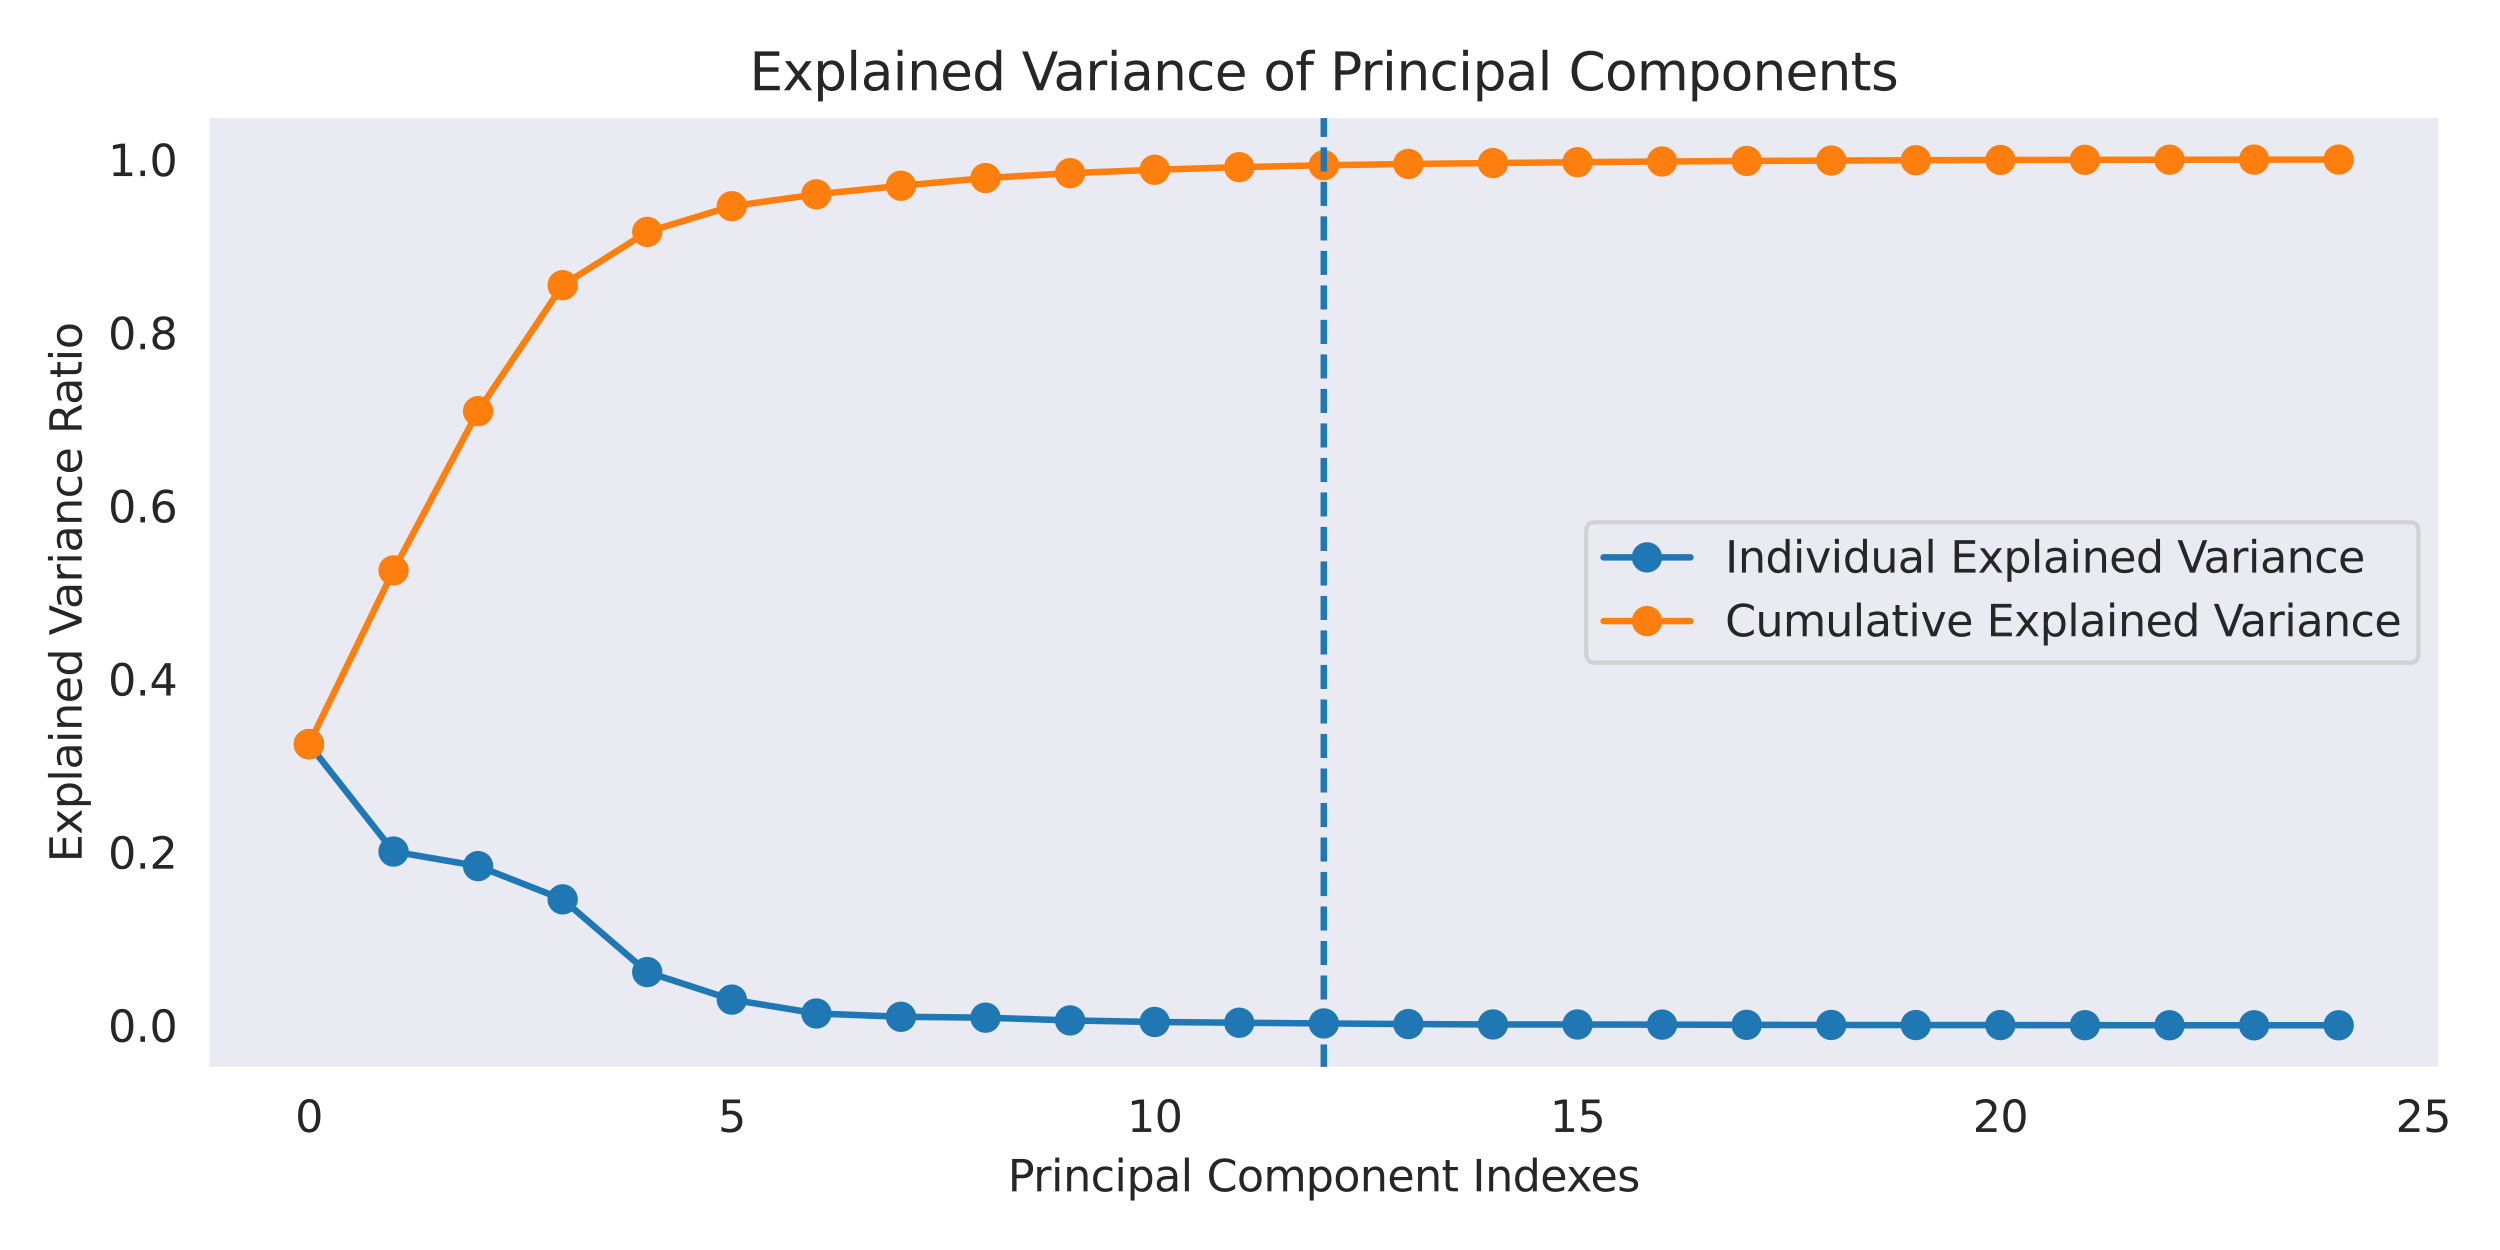 <?xml version="1.0" encoding="utf-8" standalone="no"?>
<!DOCTYPE svg PUBLIC "-//W3C//DTD SVG 1.1//EN"
  "http://www.w3.org/Graphics/SVG/1.1/DTD/svg11.dtd">
<svg xmlns:xlink="http://www.w3.org/1999/xlink" width="576pt" height="288pt" viewBox="0 0 576 288" xmlns="http://www.w3.org/2000/svg" version="1.1">
 <defs>
  <style type="text/css">*{stroke-linejoin: round; stroke-linecap: butt}</style>
 </defs>
 <g id="figure_1">
  <g id="patch_1">
   <path d="M 0 288 
L 576 288 
L 576 0 
L 0 0 
z
" style="fill: #ffffff"/>
  </g>
  <g id="axes_1">
   <g id="patch_2">
    <path d="M 47.8 246.2 
L 562.207 246.2 
L 562.207 26.8 
L 47.8 26.8 
z
" style="fill: #eaeaf2"/>
   </g>
   <g id="matplotlib.axis_1">
    <g id="xtick_1">
     <g id="text_1">
      <!-- 0 -->
      <g style="fill: #262626" transform="translate(68.001 260.798)scale(0.1 -0.1)">
       <defs>
        <path id="DejaVuSans-30" d="M 2034 4250 
Q 1547 4250 1301 3770 
Q 1056 3291 1056 2328 
Q 1056 1369 1301 889 
Q 1547 409 2034 409 
Q 2525 409 2770 889 
Q 3016 1369 3016 2328 
Q 3016 3291 2770 3770 
Q 2525 4250 2034 4250 
z
M 2034 4750 
Q 2819 4750 3233 4129 
Q 3647 3509 3647 2328 
Q 3647 1150 3233 529 
Q 2819 -91 2034 -91 
Q 1250 -91 836 529 
Q 422 1150 422 2328 
Q 422 3509 836 4129 
Q 1250 4750 2034 4750 
z
" transform="scale(0.016)"/>
       </defs>
       <use xlink:href="#DejaVuSans-30"/>
      </g>
     </g>
    </g>
    <g id="xtick_2">
     <g id="text_2">
      <!-- 5 -->
      <g style="fill: #262626" transform="translate(165.426 260.798)scale(0.1 -0.1)">
       <defs>
        <path id="DejaVuSans-35" d="M 691 4666 
L 3169 4666 
L 3169 4134 
L 1269 4134 
L 1269 2991 
Q 1406 3038 1543 3061 
Q 1681 3084 1819 3084 
Q 2600 3084 3056 2656 
Q 3513 2228 3513 1497 
Q 3513 744 3044 326 
Q 2575 -91 1722 -91 
Q 1428 -91 1123 -41 
Q 819 9 494 109 
L 494 744 
Q 775 591 1075 516 
Q 1375 441 1709 441 
Q 2250 441 2565 725 
Q 2881 1009 2881 1497 
Q 2881 1984 2565 2268 
Q 2250 2553 1709 2553 
Q 1456 2553 1204 2497 
Q 953 2441 691 2322 
L 691 4666 
z
" transform="scale(0.016)"/>
       </defs>
       <use xlink:href="#DejaVuSans-35"/>
      </g>
     </g>
    </g>
    <g id="xtick_3">
     <g id="text_3">
      <!-- 10 -->
      <g style="fill: #262626" transform="translate(259.671 260.798)scale(0.1 -0.1)">
       <defs>
        <path id="DejaVuSans-31" d="M 794 531 
L 1825 531 
L 1825 4091 
L 703 3866 
L 703 4441 
L 1819 4666 
L 2450 4666 
L 2450 531 
L 3481 531 
L 3481 0 
L 794 0 
L 794 531 
z
" transform="scale(0.016)"/>
       </defs>
       <use xlink:href="#DejaVuSans-31"/>
       <use xlink:href="#DejaVuSans-30" x="63.623"/>
      </g>
     </g>
    </g>
    <g id="xtick_4">
     <g id="text_4">
      <!-- 15 -->
      <g style="fill: #262626" transform="translate(357.096 260.798)scale(0.1 -0.1)">
       <use xlink:href="#DejaVuSans-31"/>
       <use xlink:href="#DejaVuSans-35" x="63.623"/>
      </g>
     </g>
    </g>
    <g id="xtick_5">
     <g id="text_5">
      <!-- 20 -->
      <g style="fill: #262626" transform="translate(454.522 260.798)scale(0.1 -0.1)">
       <defs>
        <path id="DejaVuSans-32" d="M 1228 531 
L 3431 531 
L 3431 0 
L 469 0 
L 469 531 
Q 828 903 1448 1529 
Q 2069 2156 2228 2338 
Q 2531 2678 2651 2914 
Q 2772 3150 2772 3378 
Q 2772 3750 2511 3984 
Q 2250 4219 1831 4219 
Q 1534 4219 1204 4116 
Q 875 4013 500 3803 
L 500 4441 
Q 881 4594 1212 4672 
Q 1544 4750 1819 4750 
Q 2544 4750 2975 4387 
Q 3406 4025 3406 3419 
Q 3406 3131 3298 2873 
Q 3191 2616 2906 2266 
Q 2828 2175 2409 1742 
Q 1991 1309 1228 531 
z
" transform="scale(0.016)"/>
       </defs>
       <use xlink:href="#DejaVuSans-32"/>
       <use xlink:href="#DejaVuSans-30" x="63.623"/>
      </g>
     </g>
    </g>
    <g id="xtick_6">
     <g id="text_6">
      <!-- 25 -->
      <g style="fill: #262626" transform="translate(551.947 260.798)scale(0.1 -0.1)">
       <use xlink:href="#DejaVuSans-32"/>
       <use xlink:href="#DejaVuSans-35" x="63.623"/>
      </g>
     </g>
    </g>
    <g id="text_7">
     <!-- Principal Component Indexes -->
     <g style="fill: #262626" transform="translate(232.199 274.477)scale(0.1 -0.1)">
      <defs>
       <path id="DejaVuSans-50" d="M 1259 4147 
L 1259 2394 
L 2053 2394 
Q 2494 2394 2734 2622 
Q 2975 2850 2975 3272 
Q 2975 3691 2734 3919 
Q 2494 4147 2053 4147 
L 1259 4147 
z
M 628 4666 
L 2053 4666 
Q 2838 4666 3239 4311 
Q 3641 3956 3641 3272 
Q 3641 2581 3239 2228 
Q 2838 1875 2053 1875 
L 1259 1875 
L 1259 0 
L 628 0 
L 628 4666 
z
" transform="scale(0.016)"/>
       <path id="DejaVuSans-72" d="M 2631 2963 
Q 2534 3019 2420 3045 
Q 2306 3072 2169 3072 
Q 1681 3072 1420 2755 
Q 1159 2438 1159 1844 
L 1159 0 
L 581 0 
L 581 3500 
L 1159 3500 
L 1159 2956 
Q 1341 3275 1631 3429 
Q 1922 3584 2338 3584 
Q 2397 3584 2469 3576 
Q 2541 3569 2628 3553 
L 2631 2963 
z
" transform="scale(0.016)"/>
       <path id="DejaVuSans-69" d="M 603 3500 
L 1178 3500 
L 1178 0 
L 603 0 
L 603 3500 
z
M 603 4863 
L 1178 4863 
L 1178 4134 
L 603 4134 
L 603 4863 
z
" transform="scale(0.016)"/>
       <path id="DejaVuSans-6e" d="M 3513 2113 
L 3513 0 
L 2938 0 
L 2938 2094 
Q 2938 2591 2744 2837 
Q 2550 3084 2163 3084 
Q 1697 3084 1428 2787 
Q 1159 2491 1159 1978 
L 1159 0 
L 581 0 
L 581 3500 
L 1159 3500 
L 1159 2956 
Q 1366 3272 1645 3428 
Q 1925 3584 2291 3584 
Q 2894 3584 3203 3211 
Q 3513 2838 3513 2113 
z
" transform="scale(0.016)"/>
       <path id="DejaVuSans-63" d="M 3122 3366 
L 3122 2828 
Q 2878 2963 2633 3030 
Q 2388 3097 2138 3097 
Q 1578 3097 1268 2742 
Q 959 2388 959 1747 
Q 959 1106 1268 751 
Q 1578 397 2138 397 
Q 2388 397 2633 464 
Q 2878 531 3122 666 
L 3122 134 
Q 2881 22 2623 -34 
Q 2366 -91 2075 -91 
Q 1284 -91 818 406 
Q 353 903 353 1747 
Q 353 2603 823 3093 
Q 1294 3584 2113 3584 
Q 2378 3584 2631 3529 
Q 2884 3475 3122 3366 
z
" transform="scale(0.016)"/>
       <path id="DejaVuSans-70" d="M 1159 525 
L 1159 -1331 
L 581 -1331 
L 581 3500 
L 1159 3500 
L 1159 2969 
Q 1341 3281 1617 3432 
Q 1894 3584 2278 3584 
Q 2916 3584 3314 3078 
Q 3713 2572 3713 1747 
Q 3713 922 3314 415 
Q 2916 -91 2278 -91 
Q 1894 -91 1617 61 
Q 1341 213 1159 525 
z
M 3116 1747 
Q 3116 2381 2855 2742 
Q 2594 3103 2138 3103 
Q 1681 3103 1420 2742 
Q 1159 2381 1159 1747 
Q 1159 1113 1420 752 
Q 1681 391 2138 391 
Q 2594 391 2855 752 
Q 3116 1113 3116 1747 
z
" transform="scale(0.016)"/>
       <path id="DejaVuSans-61" d="M 2194 1759 
Q 1497 1759 1228 1600 
Q 959 1441 959 1056 
Q 959 750 1161 570 
Q 1363 391 1709 391 
Q 2188 391 2477 730 
Q 2766 1069 2766 1631 
L 2766 1759 
L 2194 1759 
z
M 3341 1997 
L 3341 0 
L 2766 0 
L 2766 531 
Q 2569 213 2275 61 
Q 1981 -91 1556 -91 
Q 1019 -91 701 211 
Q 384 513 384 1019 
Q 384 1609 779 1909 
Q 1175 2209 1959 2209 
L 2766 2209 
L 2766 2266 
Q 2766 2663 2505 2880 
Q 2244 3097 1772 3097 
Q 1472 3097 1187 3025 
Q 903 2953 641 2809 
L 641 3341 
Q 956 3463 1253 3523 
Q 1550 3584 1831 3584 
Q 2591 3584 2966 3190 
Q 3341 2797 3341 1997 
z
" transform="scale(0.016)"/>
       <path id="DejaVuSans-6c" d="M 603 4863 
L 1178 4863 
L 1178 0 
L 603 0 
L 603 4863 
z
" transform="scale(0.016)"/>
       <path id="DejaVuSans-20" transform="scale(0.016)"/>
       <path id="DejaVuSans-43" d="M 4122 4306 
L 4122 3641 
Q 3803 3938 3442 4084 
Q 3081 4231 2675 4231 
Q 1875 4231 1450 3742 
Q 1025 3253 1025 2328 
Q 1025 1406 1450 917 
Q 1875 428 2675 428 
Q 3081 428 3442 575 
Q 3803 722 4122 1019 
L 4122 359 
Q 3791 134 3420 21 
Q 3050 -91 2638 -91 
Q 1578 -91 968 557 
Q 359 1206 359 2328 
Q 359 3453 968 4101 
Q 1578 4750 2638 4750 
Q 3056 4750 3426 4639 
Q 3797 4528 4122 4306 
z
" transform="scale(0.016)"/>
       <path id="DejaVuSans-6f" d="M 1959 3097 
Q 1497 3097 1228 2736 
Q 959 2375 959 1747 
Q 959 1119 1226 758 
Q 1494 397 1959 397 
Q 2419 397 2687 759 
Q 2956 1122 2956 1747 
Q 2956 2369 2687 2733 
Q 2419 3097 1959 3097 
z
M 1959 3584 
Q 2709 3584 3137 3096 
Q 3566 2609 3566 1747 
Q 3566 888 3137 398 
Q 2709 -91 1959 -91 
Q 1206 -91 779 398 
Q 353 888 353 1747 
Q 353 2609 779 3096 
Q 1206 3584 1959 3584 
z
" transform="scale(0.016)"/>
       <path id="DejaVuSans-6d" d="M 3328 2828 
Q 3544 3216 3844 3400 
Q 4144 3584 4550 3584 
Q 5097 3584 5394 3201 
Q 5691 2819 5691 2113 
L 5691 0 
L 5113 0 
L 5113 2094 
Q 5113 2597 4934 2840 
Q 4756 3084 4391 3084 
Q 3944 3084 3684 2787 
Q 3425 2491 3425 1978 
L 3425 0 
L 2847 0 
L 2847 2094 
Q 2847 2600 2669 2842 
Q 2491 3084 2119 3084 
Q 1678 3084 1418 2786 
Q 1159 2488 1159 1978 
L 1159 0 
L 581 0 
L 581 3500 
L 1159 3500 
L 1159 2956 
Q 1356 3278 1631 3431 
Q 1906 3584 2284 3584 
Q 2666 3584 2933 3390 
Q 3200 3197 3328 2828 
z
" transform="scale(0.016)"/>
       <path id="DejaVuSans-65" d="M 3597 1894 
L 3597 1613 
L 953 1613 
Q 991 1019 1311 708 
Q 1631 397 2203 397 
Q 2534 397 2845 478 
Q 3156 559 3463 722 
L 3463 178 
Q 3153 47 2828 -22 
Q 2503 -91 2169 -91 
Q 1331 -91 842 396 
Q 353 884 353 1716 
Q 353 2575 817 3079 
Q 1281 3584 2069 3584 
Q 2775 3584 3186 3129 
Q 3597 2675 3597 1894 
z
M 3022 2063 
Q 3016 2534 2758 2815 
Q 2500 3097 2075 3097 
Q 1594 3097 1305 2825 
Q 1016 2553 972 2059 
L 3022 2063 
z
" transform="scale(0.016)"/>
       <path id="DejaVuSans-74" d="M 1172 4494 
L 1172 3500 
L 2356 3500 
L 2356 3053 
L 1172 3053 
L 1172 1153 
Q 1172 725 1289 603 
Q 1406 481 1766 481 
L 2356 481 
L 2356 0 
L 1766 0 
Q 1100 0 847 248 
Q 594 497 594 1153 
L 594 3053 
L 172 3053 
L 172 3500 
L 594 3500 
L 594 4494 
L 1172 4494 
z
" transform="scale(0.016)"/>
       <path id="DejaVuSans-49" d="M 628 4666 
L 1259 4666 
L 1259 0 
L 628 0 
L 628 4666 
z
" transform="scale(0.016)"/>
       <path id="DejaVuSans-64" d="M 2906 2969 
L 2906 4863 
L 3481 4863 
L 3481 0 
L 2906 0 
L 2906 525 
Q 2725 213 2448 61 
Q 2172 -91 1784 -91 
Q 1150 -91 751 415 
Q 353 922 353 1747 
Q 353 2572 751 3078 
Q 1150 3584 1784 3584 
Q 2172 3584 2448 3432 
Q 2725 3281 2906 2969 
z
M 947 1747 
Q 947 1113 1208 752 
Q 1469 391 1925 391 
Q 2381 391 2643 752 
Q 2906 1113 2906 1747 
Q 2906 2381 2643 2742 
Q 2381 3103 1925 3103 
Q 1469 3103 1208 2742 
Q 947 2381 947 1747 
z
" transform="scale(0.016)"/>
       <path id="DejaVuSans-78" d="M 3513 3500 
L 2247 1797 
L 3578 0 
L 2900 0 
L 1881 1375 
L 863 0 
L 184 0 
L 1544 1831 
L 300 3500 
L 978 3500 
L 1906 2253 
L 2834 3500 
L 3513 3500 
z
" transform="scale(0.016)"/>
       <path id="DejaVuSans-73" d="M 2834 3397 
L 2834 2853 
Q 2591 2978 2328 3040 
Q 2066 3103 1784 3103 
Q 1356 3103 1142 2972 
Q 928 2841 928 2578 
Q 928 2378 1081 2264 
Q 1234 2150 1697 2047 
L 1894 2003 
Q 2506 1872 2764 1633 
Q 3022 1394 3022 966 
Q 3022 478 2636 193 
Q 2250 -91 1575 -91 
Q 1294 -91 989 -36 
Q 684 19 347 128 
L 347 722 
Q 666 556 975 473 
Q 1284 391 1588 391 
Q 1994 391 2212 530 
Q 2431 669 2431 922 
Q 2431 1156 2273 1281 
Q 2116 1406 1581 1522 
L 1381 1569 
Q 847 1681 609 1914 
Q 372 2147 372 2553 
Q 372 3047 722 3315 
Q 1072 3584 1716 3584 
Q 2034 3584 2315 3537 
Q 2597 3491 2834 3397 
z
" transform="scale(0.016)"/>
      </defs>
      <use xlink:href="#DejaVuSans-50"/>
      <use xlink:href="#DejaVuSans-72" x="58.553"/>
      <use xlink:href="#DejaVuSans-69" x="99.666"/>
      <use xlink:href="#DejaVuSans-6e" x="127.449"/>
      <use xlink:href="#DejaVuSans-63" x="190.828"/>
      <use xlink:href="#DejaVuSans-69" x="245.809"/>
      <use xlink:href="#DejaVuSans-70" x="273.592"/>
      <use xlink:href="#DejaVuSans-61" x="337.068"/>
      <use xlink:href="#DejaVuSans-6c" x="398.348"/>
      <use xlink:href="#DejaVuSans-20" x="426.131"/>
      <use xlink:href="#DejaVuSans-43" x="457.918"/>
      <use xlink:href="#DejaVuSans-6f" x="527.742"/>
      <use xlink:href="#DejaVuSans-6d" x="588.924"/>
      <use xlink:href="#DejaVuSans-70" x="686.336"/>
      <use xlink:href="#DejaVuSans-6f" x="749.812"/>
      <use xlink:href="#DejaVuSans-6e" x="810.994"/>
      <use xlink:href="#DejaVuSans-65" x="874.373"/>
      <use xlink:href="#DejaVuSans-6e" x="935.896"/>
      <use xlink:href="#DejaVuSans-74" x="999.275"/>
      <use xlink:href="#DejaVuSans-20" x="1038.484"/>
      <use xlink:href="#DejaVuSans-49" x="1070.271"/>
      <use xlink:href="#DejaVuSans-6e" x="1099.764"/>
      <use xlink:href="#DejaVuSans-64" x="1163.143"/>
      <use xlink:href="#DejaVuSans-65" x="1226.619"/>
      <use xlink:href="#DejaVuSans-78" x="1286.393"/>
      <use xlink:href="#DejaVuSans-65" x="1342.447"/>
      <use xlink:href="#DejaVuSans-73" x="1403.971"/>
     </g>
    </g>
   </g>
   <g id="matplotlib.axis_2">
    <g id="ytick_1">
     <g id="text_8">
      <!-- 0.0 -->
      <g style="fill: #262626" transform="translate(24.897 240.04)scale(0.1 -0.1)">
       <defs>
        <path id="DejaVuSans-2e" d="M 684 794 
L 1344 794 
L 1344 0 
L 684 0 
L 684 794 
z
" transform="scale(0.016)"/>
       </defs>
       <use xlink:href="#DejaVuSans-30"/>
       <use xlink:href="#DejaVuSans-2e" x="63.623"/>
       <use xlink:href="#DejaVuSans-30" x="95.41"/>
      </g>
     </g>
    </g>
    <g id="ytick_2">
     <g id="text_9">
      <!-- 0.2 -->
      <g style="fill: #262626" transform="translate(24.897 200.146)scale(0.1 -0.1)">
       <use xlink:href="#DejaVuSans-30"/>
       <use xlink:href="#DejaVuSans-2e" x="63.623"/>
       <use xlink:href="#DejaVuSans-32" x="95.41"/>
      </g>
     </g>
    </g>
    <g id="ytick_3">
     <g id="text_10">
      <!-- 0.4 -->
      <g style="fill: #262626" transform="translate(24.897 160.253)scale(0.1 -0.1)">
       <defs>
        <path id="DejaVuSans-34" d="M 2419 4116 
L 825 1625 
L 2419 1625 
L 2419 4116 
z
M 2253 4666 
L 3047 4666 
L 3047 1625 
L 3713 1625 
L 3713 1100 
L 3047 1100 
L 3047 0 
L 2419 0 
L 2419 1100 
L 313 1100 
L 313 1709 
L 2253 4666 
z
" transform="scale(0.016)"/>
       </defs>
       <use xlink:href="#DejaVuSans-30"/>
       <use xlink:href="#DejaVuSans-2e" x="63.623"/>
       <use xlink:href="#DejaVuSans-34" x="95.41"/>
      </g>
     </g>
    </g>
    <g id="ytick_4">
     <g id="text_11">
      <!-- 0.6 -->
      <g style="fill: #262626" transform="translate(24.897 120.359)scale(0.1 -0.1)">
       <defs>
        <path id="DejaVuSans-36" d="M 2113 2584 
Q 1688 2584 1439 2293 
Q 1191 2003 1191 1497 
Q 1191 994 1439 701 
Q 1688 409 2113 409 
Q 2538 409 2786 701 
Q 3034 994 3034 1497 
Q 3034 2003 2786 2293 
Q 2538 2584 2113 2584 
z
M 3366 4563 
L 3366 3988 
Q 3128 4100 2886 4159 
Q 2644 4219 2406 4219 
Q 1781 4219 1451 3797 
Q 1122 3375 1075 2522 
Q 1259 2794 1537 2939 
Q 1816 3084 2150 3084 
Q 2853 3084 3261 2657 
Q 3669 2231 3669 1497 
Q 3669 778 3244 343 
Q 2819 -91 2113 -91 
Q 1303 -91 875 529 
Q 447 1150 447 2328 
Q 447 3434 972 4092 
Q 1497 4750 2381 4750 
Q 2619 4750 2861 4703 
Q 3103 4656 3366 4563 
z
" transform="scale(0.016)"/>
       </defs>
       <use xlink:href="#DejaVuSans-30"/>
       <use xlink:href="#DejaVuSans-2e" x="63.623"/>
       <use xlink:href="#DejaVuSans-36" x="95.41"/>
      </g>
     </g>
    </g>
    <g id="ytick_5">
     <g id="text_12">
      <!-- 0.8 -->
      <g style="fill: #262626" transform="translate(24.897 80.466)scale(0.1 -0.1)">
       <defs>
        <path id="DejaVuSans-38" d="M 2034 2216 
Q 1584 2216 1326 1975 
Q 1069 1734 1069 1313 
Q 1069 891 1326 650 
Q 1584 409 2034 409 
Q 2484 409 2743 651 
Q 3003 894 3003 1313 
Q 3003 1734 2745 1975 
Q 2488 2216 2034 2216 
z
M 1403 2484 
Q 997 2584 770 2862 
Q 544 3141 544 3541 
Q 544 4100 942 4425 
Q 1341 4750 2034 4750 
Q 2731 4750 3128 4425 
Q 3525 4100 3525 3541 
Q 3525 3141 3298 2862 
Q 3072 2584 2669 2484 
Q 3125 2378 3379 2068 
Q 3634 1759 3634 1313 
Q 3634 634 3220 271 
Q 2806 -91 2034 -91 
Q 1263 -91 848 271 
Q 434 634 434 1313 
Q 434 1759 690 2068 
Q 947 2378 1403 2484 
z
M 1172 3481 
Q 1172 3119 1398 2916 
Q 1625 2713 2034 2713 
Q 2441 2713 2670 2916 
Q 2900 3119 2900 3481 
Q 2900 3844 2670 4047 
Q 2441 4250 2034 4250 
Q 1625 4250 1398 4047 
Q 1172 3844 1172 3481 
z
" transform="scale(0.016)"/>
       </defs>
       <use xlink:href="#DejaVuSans-30"/>
       <use xlink:href="#DejaVuSans-2e" x="63.623"/>
       <use xlink:href="#DejaVuSans-38" x="95.41"/>
      </g>
     </g>
    </g>
    <g id="ytick_6">
     <g id="text_13">
      <!-- 1.0 -->
      <g style="fill: #262626" transform="translate(24.897 40.572)scale(0.1 -0.1)">
       <use xlink:href="#DejaVuSans-31"/>
       <use xlink:href="#DejaVuSans-2e" x="63.623"/>
       <use xlink:href="#DejaVuSans-30" x="95.41"/>
      </g>
     </g>
    </g>
    <g id="text_14">
     <!-- Explained Variance Ratio -->
     <g style="fill: #262626" transform="translate(18.817 198.667)rotate(-90)scale(0.1 -0.1)">
      <defs>
       <path id="DejaVuSans-45" d="M 628 4666 
L 3578 4666 
L 3578 4134 
L 1259 4134 
L 1259 2753 
L 3481 2753 
L 3481 2222 
L 1259 2222 
L 1259 531 
L 3634 531 
L 3634 0 
L 628 0 
L 628 4666 
z
" transform="scale(0.016)"/>
       <path id="DejaVuSans-56" d="M 1831 0 
L 50 4666 
L 709 4666 
L 2188 738 
L 3669 4666 
L 4325 4666 
L 2547 0 
L 1831 0 
z
" transform="scale(0.016)"/>
       <path id="DejaVuSans-52" d="M 2841 2188 
Q 3044 2119 3236 1894 
Q 3428 1669 3622 1275 
L 4263 0 
L 3584 0 
L 2988 1197 
Q 2756 1666 2539 1819 
Q 2322 1972 1947 1972 
L 1259 1972 
L 1259 0 
L 628 0 
L 628 4666 
L 2053 4666 
Q 2853 4666 3247 4331 
Q 3641 3997 3641 3322 
Q 3641 2881 3436 2590 
Q 3231 2300 2841 2188 
z
M 1259 4147 
L 1259 2491 
L 2053 2491 
Q 2509 2491 2742 2702 
Q 2975 2913 2975 3322 
Q 2975 3731 2742 3939 
Q 2509 4147 2053 4147 
L 1259 4147 
z
" transform="scale(0.016)"/>
      </defs>
      <use xlink:href="#DejaVuSans-45"/>
      <use xlink:href="#DejaVuSans-78" x="63.184"/>
      <use xlink:href="#DejaVuSans-70" x="122.363"/>
      <use xlink:href="#DejaVuSans-6c" x="185.84"/>
      <use xlink:href="#DejaVuSans-61" x="213.623"/>
      <use xlink:href="#DejaVuSans-69" x="274.902"/>
      <use xlink:href="#DejaVuSans-6e" x="302.686"/>
      <use xlink:href="#DejaVuSans-65" x="366.064"/>
      <use xlink:href="#DejaVuSans-64" x="427.588"/>
      <use xlink:href="#DejaVuSans-20" x="491.064"/>
      <use xlink:href="#DejaVuSans-56" x="522.852"/>
      <use xlink:href="#DejaVuSans-61" x="583.51"/>
      <use xlink:href="#DejaVuSans-72" x="644.789"/>
      <use xlink:href="#DejaVuSans-69" x="685.902"/>
      <use xlink:href="#DejaVuSans-61" x="713.686"/>
      <use xlink:href="#DejaVuSans-6e" x="774.965"/>
      <use xlink:href="#DejaVuSans-63" x="838.344"/>
      <use xlink:href="#DejaVuSans-65" x="893.324"/>
      <use xlink:href="#DejaVuSans-20" x="954.848"/>
      <use xlink:href="#DejaVuSans-52" x="986.635"/>
      <use xlink:href="#DejaVuSans-61" x="1053.867"/>
      <use xlink:href="#DejaVuSans-74" x="1115.146"/>
      <use xlink:href="#DejaVuSans-69" x="1154.355"/>
      <use xlink:href="#DejaVuSans-6f" x="1182.139"/>
     </g>
    </g>
   </g>
   <g id="line2d_1">
    <path d="M 71.182 171.462 
L 90.667 196.201 
L 110.152 199.552 
L 129.637 207.214 
L 149.123 223.97 
L 168.608 230.311 
L 188.093 233.503 
L 207.578 234.268 
L 227.063 234.469 
L 246.548 235.109 
L 266.033 235.463 
L 285.518 235.64 
L 305.003 235.799 
L 324.489 235.943 
L 343.974 236.036 
L 363.459 236.043 
L 382.944 236.07 
L 402.429 236.123 
L 421.914 236.15 
L 441.399 236.169 
L 460.884 236.178 
L 480.369 236.206 
L 499.854 236.219 
L 519.34 236.224 
L 538.825 236.227 
" clip-path="url(#p2e2b327afa)" style="fill: none; stroke: #1f77b4; stroke-width: 1.5; stroke-linecap: round"/>
    <defs>
     <path id="m94cc77b068" d="M 0 3 
C 0.796 3 1.559 2.684 2.121 2.121 
C 2.684 1.559 3 0.796 3 0 
C 3 -0.796 2.684 -1.559 2.121 -2.121 
C 1.559 -2.684 0.796 -3 0 -3 
C -0.796 -3 -1.559 -2.684 -2.121 -2.121 
C -2.684 -1.559 -3 -0.796 -3 0 
C -3 0.796 -2.684 1.559 -2.121 2.121 
C -1.559 2.684 -0.796 3 0 3 
z
" style="stroke: #1f77b4"/>
    </defs>
    <g clip-path="url(#p2e2b327afa)">
     <use xlink:href="#m94cc77b068" x="71.182" y="171.462" style="fill: #1f77b4; stroke: #1f77b4"/>
     <use xlink:href="#m94cc77b068" x="90.667" y="196.201" style="fill: #1f77b4; stroke: #1f77b4"/>
     <use xlink:href="#m94cc77b068" x="110.152" y="199.552" style="fill: #1f77b4; stroke: #1f77b4"/>
     <use xlink:href="#m94cc77b068" x="129.637" y="207.214" style="fill: #1f77b4; stroke: #1f77b4"/>
     <use xlink:href="#m94cc77b068" x="149.123" y="223.97" style="fill: #1f77b4; stroke: #1f77b4"/>
     <use xlink:href="#m94cc77b068" x="168.608" y="230.311" style="fill: #1f77b4; stroke: #1f77b4"/>
     <use xlink:href="#m94cc77b068" x="188.093" y="233.503" style="fill: #1f77b4; stroke: #1f77b4"/>
     <use xlink:href="#m94cc77b068" x="207.578" y="234.268" style="fill: #1f77b4; stroke: #1f77b4"/>
     <use xlink:href="#m94cc77b068" x="227.063" y="234.469" style="fill: #1f77b4; stroke: #1f77b4"/>
     <use xlink:href="#m94cc77b068" x="246.548" y="235.109" style="fill: #1f77b4; stroke: #1f77b4"/>
     <use xlink:href="#m94cc77b068" x="266.033" y="235.463" style="fill: #1f77b4; stroke: #1f77b4"/>
     <use xlink:href="#m94cc77b068" x="285.518" y="235.64" style="fill: #1f77b4; stroke: #1f77b4"/>
     <use xlink:href="#m94cc77b068" x="305.003" y="235.799" style="fill: #1f77b4; stroke: #1f77b4"/>
     <use xlink:href="#m94cc77b068" x="324.489" y="235.943" style="fill: #1f77b4; stroke: #1f77b4"/>
     <use xlink:href="#m94cc77b068" x="343.974" y="236.036" style="fill: #1f77b4; stroke: #1f77b4"/>
     <use xlink:href="#m94cc77b068" x="363.459" y="236.043" style="fill: #1f77b4; stroke: #1f77b4"/>
     <use xlink:href="#m94cc77b068" x="382.944" y="236.07" style="fill: #1f77b4; stroke: #1f77b4"/>
     <use xlink:href="#m94cc77b068" x="402.429" y="236.123" style="fill: #1f77b4; stroke: #1f77b4"/>
     <use xlink:href="#m94cc77b068" x="421.914" y="236.15" style="fill: #1f77b4; stroke: #1f77b4"/>
     <use xlink:href="#m94cc77b068" x="441.399" y="236.169" style="fill: #1f77b4; stroke: #1f77b4"/>
     <use xlink:href="#m94cc77b068" x="460.884" y="236.178" style="fill: #1f77b4; stroke: #1f77b4"/>
     <use xlink:href="#m94cc77b068" x="480.369" y="236.206" style="fill: #1f77b4; stroke: #1f77b4"/>
     <use xlink:href="#m94cc77b068" x="499.854" y="236.219" style="fill: #1f77b4; stroke: #1f77b4"/>
     <use xlink:href="#m94cc77b068" x="519.34" y="236.224" style="fill: #1f77b4; stroke: #1f77b4"/>
     <use xlink:href="#m94cc77b068" x="538.825" y="236.227" style="fill: #1f77b4; stroke: #1f77b4"/>
    </g>
   </g>
   <g id="line2d_2">
    <path d="M 71.182 171.462 
L 90.667 131.422 
L 110.152 94.733 
L 129.637 65.707 
L 149.123 53.436 
L 168.608 47.506 
L 188.093 44.769 
L 207.578 42.797 
L 227.063 41.025 
L 246.548 39.894 
L 266.033 39.116 
L 285.518 38.515 
L 305.003 38.073 
L 324.489 37.775 
L 343.974 37.57 
L 363.459 37.372 
L 382.944 37.202 
L 402.429 37.084 
L 421.914 36.994 
L 441.399 36.922 
L 460.884 36.859 
L 480.369 36.824 
L 499.854 36.802 
L 519.34 36.786 
L 538.825 36.773 
" clip-path="url(#p2e2b327afa)" style="fill: none; stroke: #ff7f0e; stroke-width: 1.5; stroke-linecap: round"/>
    <defs>
     <path id="m690152fe00" d="M 0 3 
C 0.796 3 1.559 2.684 2.121 2.121 
C 2.684 1.559 3 0.796 3 0 
C 3 -0.796 2.684 -1.559 2.121 -2.121 
C 1.559 -2.684 0.796 -3 0 -3 
C -0.796 -3 -1.559 -2.684 -2.121 -2.121 
C -2.684 -1.559 -3 -0.796 -3 0 
C -3 0.796 -2.684 1.559 -2.121 2.121 
C -1.559 2.684 -0.796 3 0 3 
z
" style="stroke: #ff7f0e"/>
    </defs>
    <g clip-path="url(#p2e2b327afa)">
     <use xlink:href="#m690152fe00" x="71.182" y="171.462" style="fill: #ff7f0e; stroke: #ff7f0e"/>
     <use xlink:href="#m690152fe00" x="90.667" y="131.422" style="fill: #ff7f0e; stroke: #ff7f0e"/>
     <use xlink:href="#m690152fe00" x="110.152" y="94.733" style="fill: #ff7f0e; stroke: #ff7f0e"/>
     <use xlink:href="#m690152fe00" x="129.637" y="65.707" style="fill: #ff7f0e; stroke: #ff7f0e"/>
     <use xlink:href="#m690152fe00" x="149.123" y="53.436" style="fill: #ff7f0e; stroke: #ff7f0e"/>
     <use xlink:href="#m690152fe00" x="168.608" y="47.506" style="fill: #ff7f0e; stroke: #ff7f0e"/>
     <use xlink:href="#m690152fe00" x="188.093" y="44.769" style="fill: #ff7f0e; stroke: #ff7f0e"/>
     <use xlink:href="#m690152fe00" x="207.578" y="42.797" style="fill: #ff7f0e; stroke: #ff7f0e"/>
     <use xlink:href="#m690152fe00" x="227.063" y="41.025" style="fill: #ff7f0e; stroke: #ff7f0e"/>
     <use xlink:href="#m690152fe00" x="246.548" y="39.894" style="fill: #ff7f0e; stroke: #ff7f0e"/>
     <use xlink:href="#m690152fe00" x="266.033" y="39.116" style="fill: #ff7f0e; stroke: #ff7f0e"/>
     <use xlink:href="#m690152fe00" x="285.518" y="38.515" style="fill: #ff7f0e; stroke: #ff7f0e"/>
     <use xlink:href="#m690152fe00" x="305.003" y="38.073" style="fill: #ff7f0e; stroke: #ff7f0e"/>
     <use xlink:href="#m690152fe00" x="324.489" y="37.775" style="fill: #ff7f0e; stroke: #ff7f0e"/>
     <use xlink:href="#m690152fe00" x="343.974" y="37.57" style="fill: #ff7f0e; stroke: #ff7f0e"/>
     <use xlink:href="#m690152fe00" x="363.459" y="37.372" style="fill: #ff7f0e; stroke: #ff7f0e"/>
     <use xlink:href="#m690152fe00" x="382.944" y="37.202" style="fill: #ff7f0e; stroke: #ff7f0e"/>
     <use xlink:href="#m690152fe00" x="402.429" y="37.084" style="fill: #ff7f0e; stroke: #ff7f0e"/>
     <use xlink:href="#m690152fe00" x="421.914" y="36.994" style="fill: #ff7f0e; stroke: #ff7f0e"/>
     <use xlink:href="#m690152fe00" x="441.399" y="36.922" style="fill: #ff7f0e; stroke: #ff7f0e"/>
     <use xlink:href="#m690152fe00" x="460.884" y="36.859" style="fill: #ff7f0e; stroke: #ff7f0e"/>
     <use xlink:href="#m690152fe00" x="480.369" y="36.824" style="fill: #ff7f0e; stroke: #ff7f0e"/>
     <use xlink:href="#m690152fe00" x="499.854" y="36.802" style="fill: #ff7f0e; stroke: #ff7f0e"/>
     <use xlink:href="#m690152fe00" x="519.34" y="36.786" style="fill: #ff7f0e; stroke: #ff7f0e"/>
     <use xlink:href="#m690152fe00" x="538.825" y="36.773" style="fill: #ff7f0e; stroke: #ff7f0e"/>
    </g>
   </g>
   <g id="line2d_3">
    <path d="M 305.003 246.2 
L 305.003 26.8 
" clip-path="url(#p2e2b327afa)" style="fill: none; stroke-dasharray: 5.55,2.4; stroke-dashoffset: 0; stroke: #1f77b4; stroke-width: 1.5"/>
   </g>
   <g id="patch_3">
    <path d="M 47.8 246.2 
L 47.8 26.8 
" style="fill: none; stroke: #ffffff; stroke-width: 0.8; stroke-linejoin: miter; stroke-linecap: square"/>
   </g>
   <g id="patch_4">
    <path d="M 562.207 246.2 
L 562.207 26.8 
" style="fill: none; stroke: #ffffff; stroke-width: 0.8; stroke-linejoin: miter; stroke-linecap: square"/>
   </g>
   <g id="patch_5">
    <path d="M 47.8 246.2 
L 562.207 246.2 
" style="fill: none; stroke: #ffffff; stroke-width: 0.8; stroke-linejoin: miter; stroke-linecap: square"/>
   </g>
   <g id="patch_6">
    <path d="M 47.8 26.8 
L 562.207 26.8 
" style="fill: none; stroke: #ffffff; stroke-width: 0.8; stroke-linejoin: miter; stroke-linecap: square"/>
   </g>
   <g id="text_15">
    <!-- Explained Variance of Principal Components -->
    <g style="fill: #262626" transform="translate(172.679 20.8)scale(0.12 -0.12)">
     <defs>
      <path id="DejaVuSans-66" d="M 2375 4863 
L 2375 4384 
L 1825 4384 
Q 1516 4384 1395 4259 
Q 1275 4134 1275 3809 
L 1275 3500 
L 2222 3500 
L 2222 3053 
L 1275 3053 
L 1275 0 
L 697 0 
L 697 3053 
L 147 3053 
L 147 3500 
L 697 3500 
L 697 3744 
Q 697 4328 969 4595 
Q 1241 4863 1831 4863 
L 2375 4863 
z
" transform="scale(0.016)"/>
     </defs>
     <use xlink:href="#DejaVuSans-45"/>
     <use xlink:href="#DejaVuSans-78" x="63.184"/>
     <use xlink:href="#DejaVuSans-70" x="122.363"/>
     <use xlink:href="#DejaVuSans-6c" x="185.84"/>
     <use xlink:href="#DejaVuSans-61" x="213.623"/>
     <use xlink:href="#DejaVuSans-69" x="274.902"/>
     <use xlink:href="#DejaVuSans-6e" x="302.686"/>
     <use xlink:href="#DejaVuSans-65" x="366.064"/>
     <use xlink:href="#DejaVuSans-64" x="427.588"/>
     <use xlink:href="#DejaVuSans-20" x="491.064"/>
     <use xlink:href="#DejaVuSans-56" x="522.852"/>
     <use xlink:href="#DejaVuSans-61" x="583.51"/>
     <use xlink:href="#DejaVuSans-72" x="644.789"/>
     <use xlink:href="#DejaVuSans-69" x="685.902"/>
     <use xlink:href="#DejaVuSans-61" x="713.686"/>
     <use xlink:href="#DejaVuSans-6e" x="774.965"/>
     <use xlink:href="#DejaVuSans-63" x="838.344"/>
     <use xlink:href="#DejaVuSans-65" x="893.324"/>
     <use xlink:href="#DejaVuSans-20" x="954.848"/>
     <use xlink:href="#DejaVuSans-6f" x="986.635"/>
     <use xlink:href="#DejaVuSans-66" x="1047.816"/>
     <use xlink:href="#DejaVuSans-20" x="1083.021"/>
     <use xlink:href="#DejaVuSans-50" x="1114.809"/>
     <use xlink:href="#DejaVuSans-72" x="1173.361"/>
     <use xlink:href="#DejaVuSans-69" x="1214.475"/>
     <use xlink:href="#DejaVuSans-6e" x="1242.258"/>
     <use xlink:href="#DejaVuSans-63" x="1305.637"/>
     <use xlink:href="#DejaVuSans-69" x="1360.617"/>
     <use xlink:href="#DejaVuSans-70" x="1388.4"/>
     <use xlink:href="#DejaVuSans-61" x="1451.877"/>
     <use xlink:href="#DejaVuSans-6c" x="1513.156"/>
     <use xlink:href="#DejaVuSans-20" x="1540.939"/>
     <use xlink:href="#DejaVuSans-43" x="1572.727"/>
     <use xlink:href="#DejaVuSans-6f" x="1642.551"/>
     <use xlink:href="#DejaVuSans-6d" x="1703.732"/>
     <use xlink:href="#DejaVuSans-70" x="1801.145"/>
     <use xlink:href="#DejaVuSans-6f" x="1864.621"/>
     <use xlink:href="#DejaVuSans-6e" x="1925.803"/>
     <use xlink:href="#DejaVuSans-65" x="1989.182"/>
     <use xlink:href="#DejaVuSans-6e" x="2050.705"/>
     <use xlink:href="#DejaVuSans-74" x="2114.084"/>
     <use xlink:href="#DejaVuSans-73" x="2153.293"/>
    </g>
   </g>
   <g id="legend_1">
    <g id="patch_7">
     <path d="M 367.466 152.678 
L 555.207 152.678 
Q 557.207 152.678 557.207 150.678 
L 557.207 122.322 
Q 557.207 120.322 555.207 120.322 
L 367.466 120.322 
Q 365.466 120.322 365.466 122.322 
L 365.466 150.678 
Q 365.466 152.678 367.466 152.678 
z
" style="fill: #eaeaf2; opacity: 0.8; stroke: #cccccc; stroke-linejoin: miter"/>
    </g>
    <g id="line2d_4">
     <path d="M 369.466 128.42 
L 379.466 128.42 
L 389.466 128.42 
" style="fill: none; stroke: #1f77b4; stroke-width: 1.5; stroke-linecap: round"/>
     <g>
      <use xlink:href="#m94cc77b068" x="379.466" y="128.42" style="fill: #1f77b4; stroke: #1f77b4"/>
     </g>
    </g>
    <g id="text_16">
     <!-- Individual Explained Variance -->
     <g style="fill: #262626" transform="translate(397.466 131.92)scale(0.1 -0.1)">
      <defs>
       <path id="DejaVuSans-76" d="M 191 3500 
L 800 3500 
L 1894 563 
L 2988 3500 
L 3597 3500 
L 2284 0 
L 1503 0 
L 191 3500 
z
" transform="scale(0.016)"/>
       <path id="DejaVuSans-75" d="M 544 1381 
L 544 3500 
L 1119 3500 
L 1119 1403 
Q 1119 906 1312 657 
Q 1506 409 1894 409 
Q 2359 409 2629 706 
Q 2900 1003 2900 1516 
L 2900 3500 
L 3475 3500 
L 3475 0 
L 2900 0 
L 2900 538 
Q 2691 219 2414 64 
Q 2138 -91 1772 -91 
Q 1169 -91 856 284 
Q 544 659 544 1381 
z
M 1991 3584 
L 1991 3584 
z
" transform="scale(0.016)"/>
      </defs>
      <use xlink:href="#DejaVuSans-49"/>
      <use xlink:href="#DejaVuSans-6e" x="29.492"/>
      <use xlink:href="#DejaVuSans-64" x="92.871"/>
      <use xlink:href="#DejaVuSans-69" x="156.348"/>
      <use xlink:href="#DejaVuSans-76" x="184.131"/>
      <use xlink:href="#DejaVuSans-69" x="243.311"/>
      <use xlink:href="#DejaVuSans-64" x="271.094"/>
      <use xlink:href="#DejaVuSans-75" x="334.57"/>
      <use xlink:href="#DejaVuSans-61" x="397.949"/>
      <use xlink:href="#DejaVuSans-6c" x="459.229"/>
      <use xlink:href="#DejaVuSans-20" x="487.012"/>
      <use xlink:href="#DejaVuSans-45" x="518.799"/>
      <use xlink:href="#DejaVuSans-78" x="581.982"/>
      <use xlink:href="#DejaVuSans-70" x="641.162"/>
      <use xlink:href="#DejaVuSans-6c" x="704.639"/>
      <use xlink:href="#DejaVuSans-61" x="732.422"/>
      <use xlink:href="#DejaVuSans-69" x="793.701"/>
      <use xlink:href="#DejaVuSans-6e" x="821.484"/>
      <use xlink:href="#DejaVuSans-65" x="884.863"/>
      <use xlink:href="#DejaVuSans-64" x="946.387"/>
      <use xlink:href="#DejaVuSans-20" x="1009.863"/>
      <use xlink:href="#DejaVuSans-56" x="1041.65"/>
      <use xlink:href="#DejaVuSans-61" x="1102.309"/>
      <use xlink:href="#DejaVuSans-72" x="1163.588"/>
      <use xlink:href="#DejaVuSans-69" x="1204.701"/>
      <use xlink:href="#DejaVuSans-61" x="1232.484"/>
      <use xlink:href="#DejaVuSans-6e" x="1293.764"/>
      <use xlink:href="#DejaVuSans-63" x="1357.143"/>
      <use xlink:href="#DejaVuSans-65" x="1412.123"/>
     </g>
    </g>
    <g id="line2d_5">
     <path d="M 369.466 143.098 
L 379.466 143.098 
L 389.466 143.098 
" style="fill: none; stroke: #ff7f0e; stroke-width: 1.5; stroke-linecap: round"/>
     <g>
      <use xlink:href="#m690152fe00" x="379.466" y="143.098" style="fill: #ff7f0e; stroke: #ff7f0e"/>
     </g>
    </g>
    <g id="text_17">
     <!-- Cumulative Explained Variance -->
     <g style="fill: #262626" transform="translate(397.466 146.598)scale(0.1 -0.1)">
      <use xlink:href="#DejaVuSans-43"/>
      <use xlink:href="#DejaVuSans-75" x="69.824"/>
      <use xlink:href="#DejaVuSans-6d" x="133.203"/>
      <use xlink:href="#DejaVuSans-75" x="230.615"/>
      <use xlink:href="#DejaVuSans-6c" x="293.994"/>
      <use xlink:href="#DejaVuSans-61" x="321.777"/>
      <use xlink:href="#DejaVuSans-74" x="383.057"/>
      <use xlink:href="#DejaVuSans-69" x="422.266"/>
      <use xlink:href="#DejaVuSans-76" x="450.049"/>
      <use xlink:href="#DejaVuSans-65" x="509.229"/>
      <use xlink:href="#DejaVuSans-20" x="570.752"/>
      <use xlink:href="#DejaVuSans-45" x="602.539"/>
      <use xlink:href="#DejaVuSans-78" x="665.723"/>
      <use xlink:href="#DejaVuSans-70" x="724.902"/>
      <use xlink:href="#DejaVuSans-6c" x="788.379"/>
      <use xlink:href="#DejaVuSans-61" x="816.162"/>
      <use xlink:href="#DejaVuSans-69" x="877.441"/>
      <use xlink:href="#DejaVuSans-6e" x="905.225"/>
      <use xlink:href="#DejaVuSans-65" x="968.604"/>
      <use xlink:href="#DejaVuSans-64" x="1030.127"/>
      <use xlink:href="#DejaVuSans-20" x="1093.604"/>
      <use xlink:href="#DejaVuSans-56" x="1125.391"/>
      <use xlink:href="#DejaVuSans-61" x="1186.049"/>
      <use xlink:href="#DejaVuSans-72" x="1247.328"/>
      <use xlink:href="#DejaVuSans-69" x="1288.441"/>
      <use xlink:href="#DejaVuSans-61" x="1316.225"/>
      <use xlink:href="#DejaVuSans-6e" x="1377.504"/>
      <use xlink:href="#DejaVuSans-63" x="1440.883"/>
      <use xlink:href="#DejaVuSans-65" x="1495.863"/>
     </g>
    </g>
   </g>
  </g>
 </g>
 <defs>
  <clipPath id="p2e2b327afa">
   <rect x="47.8" y="26.8" width="514.407" height="219.4"/>
  </clipPath>
 </defs>
</svg>
